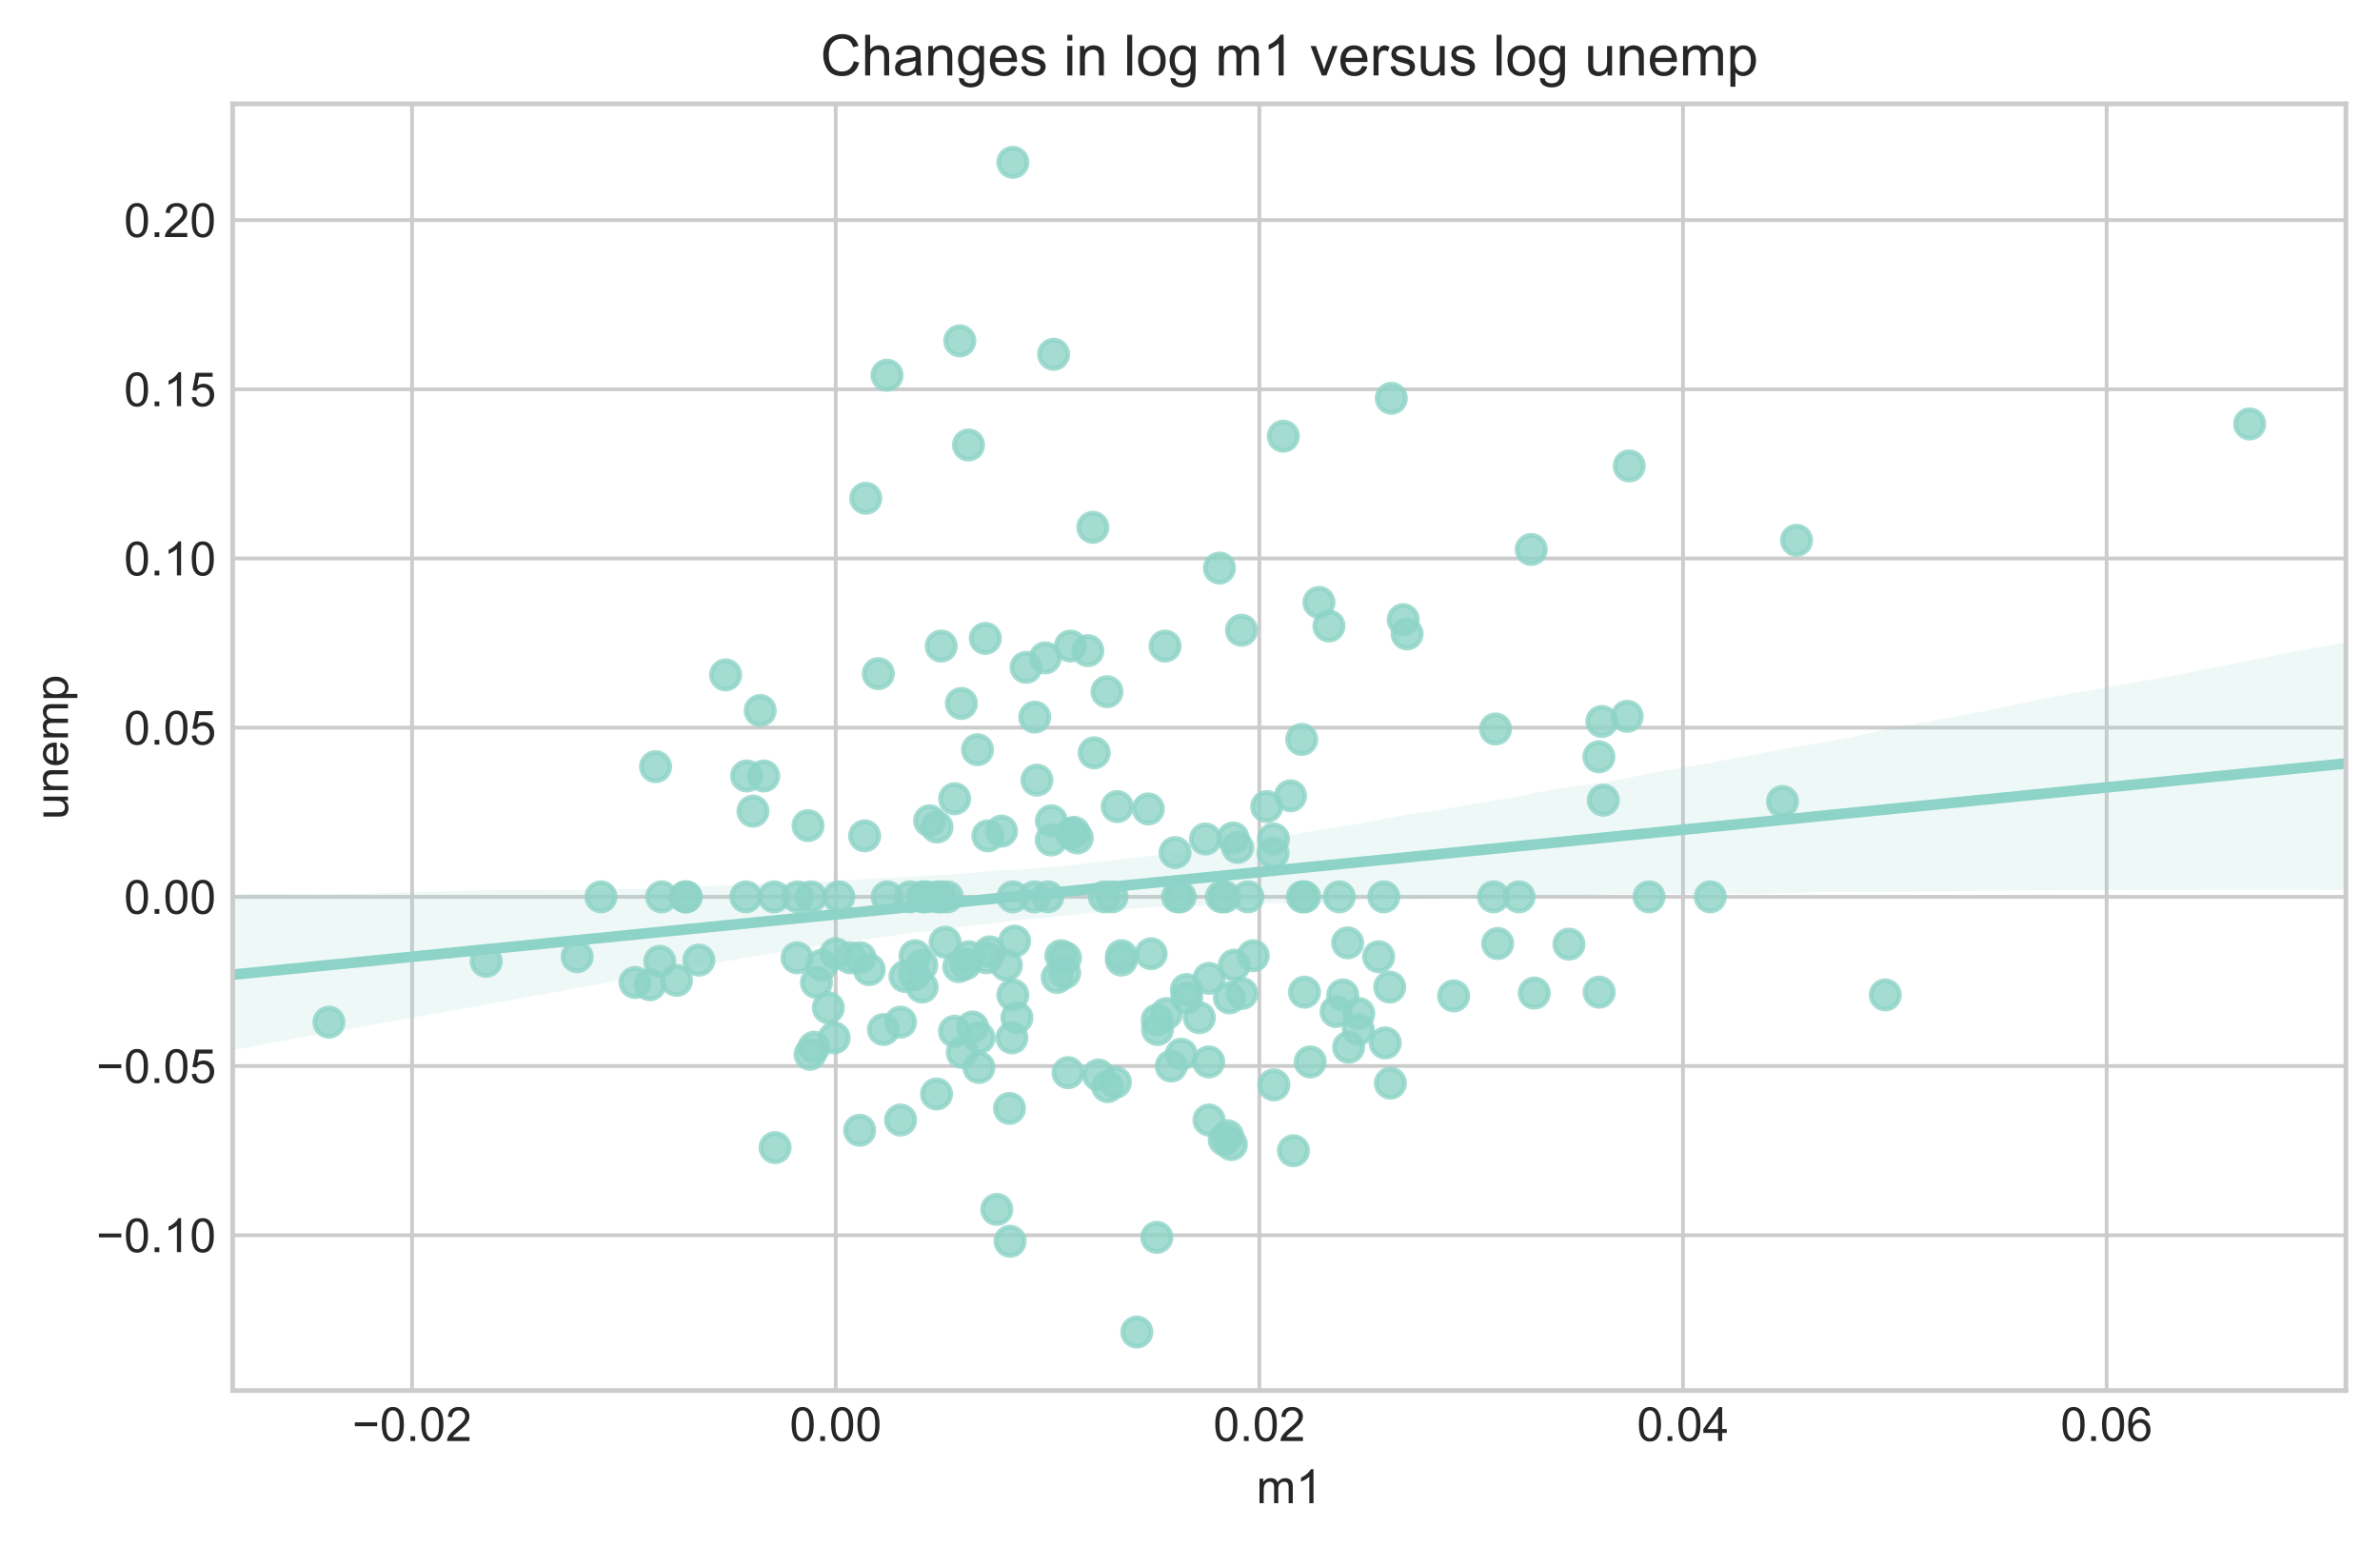 <?xml version="1.0" encoding="utf-8" standalone="no"?>
<!DOCTYPE svg PUBLIC "-//W3C//DTD SVG 1.1//EN"
  "http://www.w3.org/Graphics/SVG/1.1/DTD/svg11.dtd">
<!-- Created with matplotlib (https://matplotlib.org/) -->
<svg height="326.726pt" version="1.1" viewBox="0 0 502.747 326.726" width="502.747pt" xmlns="http://www.w3.org/2000/svg" xmlns:xlink="http://www.w3.org/1999/xlink">
 <defs>
  <style type="text/css">
*{stroke-linecap:butt;stroke-linejoin:round;}
  </style>
 </defs>
 <g id="figure_1">
  <g id="patch_1">
   <path d="M 0 326.726 
L 502.747 326.726 
L 502.747 0 
L 0 0 
z
" style="fill:#ffffff;"/>
  </g>
  <g id="axes_1">
   <g id="patch_2">
    <path d="M 49.147 293.736 
L 495.547 293.736 
L 495.547 21.936 
L 49.147 21.936 
z
" style="fill:#ffffff;"/>
   </g>
   <g id="matplotlib.axis_1">
    <g id="xtick_1">
     <g id="line2d_1">
      <path clip-path="url(#p714992d649)" d="M 87.047 293.736 
L 87.047 21.936 
" style="fill:none;stroke:#cccccc;stroke-linecap:round;stroke-width:0.8;"/>
     </g>
     <g id="line2d_2"/>
     <g id="text_1">
      <!-- −0.02 -->
      <defs>
       <path d="M 52.828 31.203 
L 5.562 31.203 
L 5.562 39.406 
L 52.828 39.406 
z
" id="ArialMT-8722"/>
       <path d="M 4.156 35.297 
Q 4.156 48 6.766 55.734 
Q 9.375 63.484 14.516 67.672 
Q 19.672 71.875 27.484 71.875 
Q 33.25 71.875 37.594 69.547 
Q 41.938 67.234 44.766 62.859 
Q 47.609 58.5 49.219 52.219 
Q 50.828 45.953 50.828 35.297 
Q 50.828 22.703 48.234 14.969 
Q 45.656 7.234 40.5 3 
Q 35.359 -1.219 27.484 -1.219 
Q 17.141 -1.219 11.234 6.203 
Q 4.156 15.141 4.156 35.297 
z
M 13.188 35.297 
Q 13.188 17.672 17.312 11.828 
Q 21.438 6 27.484 6 
Q 33.547 6 37.672 11.859 
Q 41.797 17.719 41.797 35.297 
Q 41.797 52.984 37.672 58.781 
Q 33.547 64.594 27.391 64.594 
Q 21.344 64.594 17.719 59.469 
Q 13.188 52.938 13.188 35.297 
z
" id="ArialMT-48"/>
       <path d="M 9.078 0 
L 9.078 10.016 
L 19.094 10.016 
L 19.094 0 
z
" id="ArialMT-46"/>
       <path d="M 50.344 8.453 
L 50.344 0 
L 3.031 0 
Q 2.938 3.172 4.047 6.109 
Q 5.859 10.938 9.828 15.625 
Q 13.812 20.312 21.344 26.469 
Q 33.016 36.031 37.109 41.625 
Q 41.219 47.219 41.219 52.203 
Q 41.219 57.422 37.469 61 
Q 33.734 64.594 27.734 64.594 
Q 21.391 64.594 17.578 60.781 
Q 13.766 56.984 13.719 50.25 
L 4.688 51.172 
Q 5.609 61.281 11.656 66.578 
Q 17.719 71.875 27.938 71.875 
Q 38.234 71.875 44.234 66.156 
Q 50.25 60.453 50.25 52 
Q 50.25 47.703 48.484 43.547 
Q 46.734 39.406 42.656 34.812 
Q 38.578 30.219 29.109 22.219 
Q 21.188 15.578 18.938 13.203 
Q 16.703 10.844 15.234 8.453 
z
" id="ArialMT-50"/>
      </defs>
      <g style="fill:#262626;" transform="translate(74.397 304.393)scale(0.1 -0.1)">
       <use xlink:href="#ArialMT-8722"/>
       <use x="58.398" xlink:href="#ArialMT-48"/>
       <use x="114.014" xlink:href="#ArialMT-46"/>
       <use x="141.797" xlink:href="#ArialMT-48"/>
       <use x="197.412" xlink:href="#ArialMT-50"/>
      </g>
     </g>
    </g>
    <g id="xtick_2">
     <g id="line2d_3">
      <path clip-path="url(#p714992d649)" d="M 176.536 293.736 
L 176.536 21.936 
" style="fill:none;stroke:#cccccc;stroke-linecap:round;stroke-width:0.8;"/>
     </g>
     <g id="line2d_4"/>
     <g id="text_2">
      <!-- 0.00 -->
      <g style="fill:#262626;" transform="translate(166.805 304.393)scale(0.1 -0.1)">
       <use xlink:href="#ArialMT-48"/>
       <use x="55.615" xlink:href="#ArialMT-46"/>
       <use x="83.398" xlink:href="#ArialMT-48"/>
       <use x="139.014" xlink:href="#ArialMT-48"/>
      </g>
     </g>
    </g>
    <g id="xtick_3">
     <g id="line2d_5">
      <path clip-path="url(#p714992d649)" d="M 266.024 293.736 
L 266.024 21.936 
" style="fill:none;stroke:#cccccc;stroke-linecap:round;stroke-width:0.8;"/>
     </g>
     <g id="line2d_6"/>
     <g id="text_3">
      <!-- 0.02 -->
      <g style="fill:#262626;" transform="translate(256.294 304.393)scale(0.1 -0.1)">
       <use xlink:href="#ArialMT-48"/>
       <use x="55.615" xlink:href="#ArialMT-46"/>
       <use x="83.398" xlink:href="#ArialMT-48"/>
       <use x="139.014" xlink:href="#ArialMT-50"/>
      </g>
     </g>
    </g>
    <g id="xtick_4">
     <g id="line2d_7">
      <path clip-path="url(#p714992d649)" d="M 355.513 293.736 
L 355.513 21.936 
" style="fill:none;stroke:#cccccc;stroke-linecap:round;stroke-width:0.8;"/>
     </g>
     <g id="line2d_8"/>
     <g id="text_4">
      <!-- 0.04 -->
      <defs>
       <path d="M 32.328 0 
L 32.328 17.141 
L 1.266 17.141 
L 1.266 25.203 
L 33.938 71.578 
L 41.109 71.578 
L 41.109 25.203 
L 50.781 25.203 
L 50.781 17.141 
L 41.109 17.141 
L 41.109 0 
z
M 32.328 25.203 
L 32.328 57.469 
L 9.906 25.203 
z
" id="ArialMT-52"/>
      </defs>
      <g style="fill:#262626;" transform="translate(345.782 304.393)scale(0.1 -0.1)">
       <use xlink:href="#ArialMT-48"/>
       <use x="55.615" xlink:href="#ArialMT-46"/>
       <use x="83.398" xlink:href="#ArialMT-48"/>
       <use x="139.014" xlink:href="#ArialMT-52"/>
      </g>
     </g>
    </g>
    <g id="xtick_5">
     <g id="line2d_9">
      <path clip-path="url(#p714992d649)" d="M 445.001 293.736 
L 445.001 21.936 
" style="fill:none;stroke:#cccccc;stroke-linecap:round;stroke-width:0.8;"/>
     </g>
     <g id="line2d_10"/>
     <g id="text_5">
      <!-- 0.06 -->
      <defs>
       <path d="M 49.75 54.047 
L 41.016 53.375 
Q 39.844 58.547 37.703 60.891 
Q 34.125 64.656 28.906 64.656 
Q 24.703 64.656 21.531 62.312 
Q 17.391 59.281 14.984 53.469 
Q 12.594 47.656 12.5 36.922 
Q 15.672 41.75 20.266 44.094 
Q 24.859 46.438 29.891 46.438 
Q 38.672 46.438 44.844 39.969 
Q 51.031 33.5 51.031 23.25 
Q 51.031 16.5 48.125 10.719 
Q 45.219 4.938 40.141 1.859 
Q 35.062 -1.219 28.609 -1.219 
Q 17.625 -1.219 10.688 6.859 
Q 3.766 14.938 3.766 33.5 
Q 3.766 54.25 11.422 63.672 
Q 18.109 71.875 29.438 71.875 
Q 37.891 71.875 43.281 67.141 
Q 48.688 62.406 49.75 54.047 
z
M 13.875 23.188 
Q 13.875 18.656 15.797 14.5 
Q 17.719 10.359 21.188 8.172 
Q 24.656 6 28.469 6 
Q 34.031 6 38.031 10.484 
Q 42.047 14.984 42.047 22.703 
Q 42.047 30.125 38.078 34.391 
Q 34.125 38.672 28.125 38.672 
Q 22.172 38.672 18.016 34.391 
Q 13.875 30.125 13.875 23.188 
z
" id="ArialMT-54"/>
      </defs>
      <g style="fill:#262626;" transform="translate(435.271 304.393)scale(0.1 -0.1)">
       <use xlink:href="#ArialMT-48"/>
       <use x="55.615" xlink:href="#ArialMT-46"/>
       <use x="83.398" xlink:href="#ArialMT-48"/>
       <use x="139.014" xlink:href="#ArialMT-54"/>
      </g>
     </g>
    </g>
    <g id="text_6">
     <!-- m1 -->
     <defs>
      <path d="M 6.594 0 
L 6.594 51.859 
L 14.453 51.859 
L 14.453 44.578 
Q 16.891 48.391 20.938 50.703 
Q 25 53.031 30.172 53.031 
Q 35.938 53.031 39.625 50.641 
Q 43.312 48.25 44.828 43.953 
Q 50.984 53.031 60.844 53.031 
Q 68.562 53.031 72.703 48.75 
Q 76.859 44.484 76.859 35.594 
L 76.859 0 
L 68.109 0 
L 68.109 32.672 
Q 68.109 37.938 67.25 40.25 
Q 66.406 42.578 64.156 43.984 
Q 61.922 45.406 58.891 45.406 
Q 53.422 45.406 49.797 41.766 
Q 46.188 38.141 46.188 30.125 
L 46.188 0 
L 37.406 0 
L 37.406 33.688 
Q 37.406 39.547 35.25 42.469 
Q 33.109 45.406 28.219 45.406 
Q 24.516 45.406 21.359 43.453 
Q 18.219 41.5 16.797 37.734 
Q 15.375 33.984 15.375 26.906 
L 15.375 0 
z
" id="ArialMT-109"/>
      <path d="M 37.25 0 
L 28.469 0 
L 28.469 56 
Q 25.297 52.984 20.141 49.953 
Q 14.984 46.922 10.891 45.406 
L 10.891 53.906 
Q 18.266 57.375 23.781 62.297 
Q 29.297 67.234 31.594 71.875 
L 37.25 71.875 
z
" id="ArialMT-49"/>
     </defs>
     <g style="fill:#262626;" transform="translate(265.402 317.539)scale(0.1 -0.1)">
      <use xlink:href="#ArialMT-109"/>
      <use x="83.301" xlink:href="#ArialMT-49"/>
     </g>
    </g>
   </g>
   <g id="matplotlib.axis_2">
    <g id="ytick_1">
     <g id="line2d_11">
      <path clip-path="url(#p714992d649)" d="M 49.147 260.924 
L 495.547 260.924 
" style="fill:none;stroke:#cccccc;stroke-linecap:round;stroke-width:0.8;"/>
     </g>
     <g id="line2d_12"/>
     <g id="text_7">
      <!-- −0.10 -->
      <g style="fill:#262626;" transform="translate(20.345 264.503)scale(0.1 -0.1)">
       <use xlink:href="#ArialMT-8722"/>
       <use x="58.398" xlink:href="#ArialMT-48"/>
       <use x="114.014" xlink:href="#ArialMT-46"/>
       <use x="141.797" xlink:href="#ArialMT-49"/>
       <use x="197.412" xlink:href="#ArialMT-48"/>
      </g>
     </g>
    </g>
    <g id="ytick_2">
     <g id="line2d_13">
      <path clip-path="url(#p714992d649)" d="M 49.147 225.185 
L 495.547 225.185 
" style="fill:none;stroke:#cccccc;stroke-linecap:round;stroke-width:0.8;"/>
     </g>
     <g id="line2d_14"/>
     <g id="text_8">
      <!-- −0.05 -->
      <defs>
       <path d="M 4.156 18.75 
L 13.375 19.531 
Q 14.406 12.797 18.141 9.391 
Q 21.875 6 27.156 6 
Q 33.5 6 37.891 10.781 
Q 42.281 15.578 42.281 23.484 
Q 42.281 31 38.062 35.344 
Q 33.844 39.703 27 39.703 
Q 22.75 39.703 19.328 37.766 
Q 15.922 35.844 13.969 32.766 
L 5.719 33.844 
L 12.641 70.609 
L 48.25 70.609 
L 48.25 62.203 
L 19.672 62.203 
L 15.828 42.969 
Q 22.266 47.469 29.344 47.469 
Q 38.719 47.469 45.156 40.969 
Q 51.609 34.469 51.609 24.266 
Q 51.609 14.547 45.953 7.469 
Q 39.062 -1.219 27.156 -1.219 
Q 17.391 -1.219 11.203 4.25 
Q 5.031 9.719 4.156 18.75 
z
" id="ArialMT-53"/>
      </defs>
      <g style="fill:#262626;" transform="translate(20.345 228.764)scale(0.1 -0.1)">
       <use xlink:href="#ArialMT-8722"/>
       <use x="58.398" xlink:href="#ArialMT-48"/>
       <use x="114.014" xlink:href="#ArialMT-46"/>
       <use x="141.797" xlink:href="#ArialMT-48"/>
       <use x="197.412" xlink:href="#ArialMT-53"/>
      </g>
     </g>
    </g>
    <g id="ytick_3">
     <g id="line2d_15">
      <path clip-path="url(#p714992d649)" d="M 49.147 189.446 
L 495.547 189.446 
" style="fill:none;stroke:#cccccc;stroke-linecap:round;stroke-width:0.8;"/>
     </g>
     <g id="line2d_16"/>
     <g id="text_9">
      <!-- 0.00 -->
      <g style="fill:#262626;" transform="translate(26.186 193.025)scale(0.1 -0.1)">
       <use xlink:href="#ArialMT-48"/>
       <use x="55.615" xlink:href="#ArialMT-46"/>
       <use x="83.398" xlink:href="#ArialMT-48"/>
       <use x="139.014" xlink:href="#ArialMT-48"/>
      </g>
     </g>
    </g>
    <g id="ytick_4">
     <g id="line2d_17">
      <path clip-path="url(#p714992d649)" d="M 49.147 153.707 
L 495.547 153.707 
" style="fill:none;stroke:#cccccc;stroke-linecap:round;stroke-width:0.8;"/>
     </g>
     <g id="line2d_18"/>
     <g id="text_10">
      <!-- 0.05 -->
      <g style="fill:#262626;" transform="translate(26.186 157.286)scale(0.1 -0.1)">
       <use xlink:href="#ArialMT-48"/>
       <use x="55.615" xlink:href="#ArialMT-46"/>
       <use x="83.398" xlink:href="#ArialMT-48"/>
       <use x="139.014" xlink:href="#ArialMT-53"/>
      </g>
     </g>
    </g>
    <g id="ytick_5">
     <g id="line2d_19">
      <path clip-path="url(#p714992d649)" d="M 49.147 117.968 
L 495.547 117.968 
" style="fill:none;stroke:#cccccc;stroke-linecap:round;stroke-width:0.8;"/>
     </g>
     <g id="line2d_20"/>
     <g id="text_11">
      <!-- 0.10 -->
      <g style="fill:#262626;" transform="translate(26.186 121.547)scale(0.1 -0.1)">
       <use xlink:href="#ArialMT-48"/>
       <use x="55.615" xlink:href="#ArialMT-46"/>
       <use x="83.398" xlink:href="#ArialMT-49"/>
       <use x="139.014" xlink:href="#ArialMT-48"/>
      </g>
     </g>
    </g>
    <g id="ytick_6">
     <g id="line2d_21">
      <path clip-path="url(#p714992d649)" d="M 49.147 82.229 
L 495.547 82.229 
" style="fill:none;stroke:#cccccc;stroke-linecap:round;stroke-width:0.8;"/>
     </g>
     <g id="line2d_22"/>
     <g id="text_12">
      <!-- 0.15 -->
      <g style="fill:#262626;" transform="translate(26.186 85.808)scale(0.1 -0.1)">
       <use xlink:href="#ArialMT-48"/>
       <use x="55.615" xlink:href="#ArialMT-46"/>
       <use x="83.398" xlink:href="#ArialMT-49"/>
       <use x="139.014" xlink:href="#ArialMT-53"/>
      </g>
     </g>
    </g>
    <g id="ytick_7">
     <g id="line2d_23">
      <path clip-path="url(#p714992d649)" d="M 49.147 46.49 
L 495.547 46.49 
" style="fill:none;stroke:#cccccc;stroke-linecap:round;stroke-width:0.8;"/>
     </g>
     <g id="line2d_24"/>
     <g id="text_13">
      <!-- 0.20 -->
      <g style="fill:#262626;" transform="translate(26.186 50.069)scale(0.1 -0.1)">
       <use xlink:href="#ArialMT-48"/>
       <use x="55.615" xlink:href="#ArialMT-46"/>
       <use x="83.398" xlink:href="#ArialMT-50"/>
       <use x="139.014" xlink:href="#ArialMT-48"/>
      </g>
     </g>
    </g>
    <g id="text_14">
     <!-- unemp -->
     <defs>
      <path d="M 40.578 0 
L 40.578 7.625 
Q 34.516 -1.172 24.125 -1.172 
Q 19.531 -1.172 15.547 0.578 
Q 11.578 2.344 9.641 5 
Q 7.719 7.672 6.938 11.531 
Q 6.391 14.109 6.391 19.734 
L 6.391 51.859 
L 15.188 51.859 
L 15.188 23.094 
Q 15.188 16.219 15.719 13.812 
Q 16.547 10.359 19.234 8.375 
Q 21.922 6.391 25.875 6.391 
Q 29.828 6.391 33.297 8.422 
Q 36.766 10.453 38.203 13.938 
Q 39.656 17.438 39.656 24.078 
L 39.656 51.859 
L 48.438 51.859 
L 48.438 0 
z
" id="ArialMT-117"/>
      <path d="M 6.594 0 
L 6.594 51.859 
L 14.5 51.859 
L 14.5 44.484 
Q 20.219 53.031 31 53.031 
Q 35.688 53.031 39.625 51.344 
Q 43.562 49.656 45.516 46.922 
Q 47.469 44.188 48.25 40.438 
Q 48.734 37.984 48.734 31.891 
L 48.734 0 
L 39.938 0 
L 39.938 31.547 
Q 39.938 36.922 38.906 39.578 
Q 37.891 42.234 35.281 43.812 
Q 32.672 45.406 29.156 45.406 
Q 23.531 45.406 19.453 41.844 
Q 15.375 38.281 15.375 28.328 
L 15.375 0 
z
" id="ArialMT-110"/>
      <path d="M 42.094 16.703 
L 51.172 15.578 
Q 49.031 7.625 43.219 3.219 
Q 37.406 -1.172 28.375 -1.172 
Q 17 -1.172 10.328 5.828 
Q 3.656 12.844 3.656 25.484 
Q 3.656 38.578 10.391 45.797 
Q 17.141 53.031 27.875 53.031 
Q 38.281 53.031 44.875 45.953 
Q 51.469 38.875 51.469 26.031 
Q 51.469 25.25 51.422 23.688 
L 12.75 23.688 
Q 13.234 15.141 17.578 10.594 
Q 21.922 6.062 28.422 6.062 
Q 33.25 6.062 36.672 8.594 
Q 40.094 11.141 42.094 16.703 
z
M 13.234 30.906 
L 42.188 30.906 
Q 41.609 37.453 38.875 40.719 
Q 34.672 45.797 27.984 45.797 
Q 21.922 45.797 17.797 41.75 
Q 13.672 37.703 13.234 30.906 
z
" id="ArialMT-101"/>
      <path d="M 6.594 -19.875 
L 6.594 51.859 
L 14.594 51.859 
L 14.594 45.125 
Q 17.438 49.078 21 51.047 
Q 24.562 53.031 29.641 53.031 
Q 36.281 53.031 41.359 49.609 
Q 46.438 46.188 49.016 39.953 
Q 51.609 33.734 51.609 26.312 
Q 51.609 18.359 48.75 11.984 
Q 45.906 5.609 40.453 2.219 
Q 35.016 -1.172 29 -1.172 
Q 24.609 -1.172 21.109 0.688 
Q 17.625 2.547 15.375 5.375 
L 15.375 -19.875 
z
M 14.547 25.641 
Q 14.547 15.625 18.594 10.844 
Q 22.656 6.062 28.422 6.062 
Q 34.281 6.062 38.453 11.016 
Q 42.625 15.969 42.625 26.375 
Q 42.625 36.281 38.547 41.203 
Q 34.469 46.141 28.812 46.141 
Q 23.188 46.141 18.859 40.891 
Q 14.547 35.641 14.547 25.641 
z
" id="ArialMT-112"/>
     </defs>
     <g style="fill:#262626;" transform="translate(14.358 173.122)rotate(-90)scale(0.1 -0.1)">
      <use xlink:href="#ArialMT-117"/>
      <use x="55.615" xlink:href="#ArialMT-110"/>
      <use x="111.23" xlink:href="#ArialMT-101"/>
      <use x="166.846" xlink:href="#ArialMT-109"/>
      <use x="250.146" xlink:href="#ArialMT-112"/>
     </g>
    </g>
   </g>
   <g id="PathCollection_1">
    <defs>
     <path d="M 0 3 
C 0.796 3 1.559 2.684 2.121 2.121 
C 2.684 1.559 3 0.796 3 0 
C 3 -0.796 2.684 -1.559 2.121 -2.121 
C 1.559 -2.684 0.796 -3 0 -3 
C -0.796 -3 -1.559 -2.684 -2.121 -2.121 
C -2.684 -1.559 -3 -0.796 -3 0 
C -3 0.796 -2.684 1.559 -2.121 2.121 
C -1.559 2.684 -0.796 3 0 3 
z
" id="m4cf892921a" style="stroke:#8dd3c7;stroke-opacity:0.8;"/>
    </defs>
    <g clip-path="url(#p714992d649)">
     <use style="fill:#8dd3c7;fill-opacity:0.8;stroke:#8dd3c7;stroke-opacity:0.8;" x="240.139" xlink:href="#m4cf892921a" y="281.379"/>
     <use style="fill:#8dd3c7;fill-opacity:0.8;stroke:#8dd3c7;stroke-opacity:0.8;" x="138.482" xlink:href="#m4cf892921a" y="161.951"/>
     <use style="fill:#8dd3c7;fill-opacity:0.8;stroke:#8dd3c7;stroke-opacity:0.8;" x="160.584" xlink:href="#m4cf892921a" y="150.09"/>
     <use style="fill:#8dd3c7;fill-opacity:0.8;stroke:#8dd3c7;stroke-opacity:0.8;" x="163.734" xlink:href="#m4cf892921a" y="242.417"/>
     <use style="fill:#8dd3c7;fill-opacity:0.8;stroke:#8dd3c7;stroke-opacity:0.8;" x="195.726" xlink:href="#m4cf892921a" y="189.446"/>
     <use style="fill:#8dd3c7;fill-opacity:0.8;stroke:#8dd3c7;stroke-opacity:0.8;" x="198.821" xlink:href="#m4cf892921a" y="136.475"/>
     <use style="fill:#8dd3c7;fill-opacity:0.8;stroke:#8dd3c7;stroke-opacity:0.8;" x="182.883" xlink:href="#m4cf892921a" y="105.257"/>
     <use style="fill:#8dd3c7;fill-opacity:0.8;stroke:#8dd3c7;stroke-opacity:0.8;" x="208.135" xlink:href="#m4cf892921a" y="134.856"/>
     <use style="fill:#8dd3c7;fill-opacity:0.8;stroke:#8dd3c7;stroke-opacity:0.8;" x="201.656" xlink:href="#m4cf892921a" y="168.726"/>
     <use style="fill:#8dd3c7;fill-opacity:0.8;stroke:#8dd3c7;stroke-opacity:0.8;" x="213.953" xlink:href="#m4cf892921a" y="210.165"/>
     <use style="fill:#8dd3c7;fill-opacity:0.8;stroke:#8dd3c7;stroke-opacity:0.8;" x="210.562" xlink:href="#m4cf892921a" y="255.472"/>
     <use style="fill:#8dd3c7;fill-opacity:0.8;stroke:#8dd3c7;stroke-opacity:0.8;" x="213.363" xlink:href="#m4cf892921a" y="262.198"/>
     <use style="fill:#8dd3c7;fill-opacity:0.8;stroke:#8dd3c7;stroke-opacity:0.8;" x="179.591" xlink:href="#m4cf892921a" y="202.325"/>
     <use style="fill:#8dd3c7;fill-opacity:0.8;stroke:#8dd3c7;stroke-opacity:0.8;" x="182.64" xlink:href="#m4cf892921a" y="176.566"/>
     <use style="fill:#8dd3c7;fill-opacity:0.8;stroke:#8dd3c7;stroke-opacity:0.8;" x="225.072" xlink:href="#m4cf892921a" y="202.325"/>
     <use style="fill:#8dd3c7;fill-opacity:0.8;stroke:#8dd3c7;stroke-opacity:0.8;" x="218.578" xlink:href="#m4cf892921a" y="151.484"/>
     <use style="fill:#8dd3c7;fill-opacity:0.8;stroke:#8dd3c7;stroke-opacity:0.8;" x="224.105" xlink:href="#m4cf892921a" y="201.877"/>
     <use style="fill:#8dd3c7;fill-opacity:0.8;stroke:#8dd3c7;stroke-opacity:0.8;" x="214.817" xlink:href="#m4cf892921a" y="214.976"/>
     <use style="fill:#8dd3c7;fill-opacity:0.8;stroke:#8dd3c7;stroke-opacity:0.8;" x="208.674" xlink:href="#m4cf892921a" y="176.566"/>
     <use style="fill:#8dd3c7;fill-opacity:0.8;stroke:#8dd3c7;stroke-opacity:0.8;" x="208.444" xlink:href="#m4cf892921a" y="202.325"/>
     <use style="fill:#8dd3c7;fill-opacity:0.8;stroke:#8dd3c7;stroke-opacity:0.8;" x="233.975" xlink:href="#m4cf892921a" y="229.537"/>
     <use style="fill:#8dd3c7;fill-opacity:0.8;stroke:#8dd3c7;stroke-opacity:0.8;" x="244.503" xlink:href="#m4cf892921a" y="217.48"/>
     <use style="fill:#8dd3c7;fill-opacity:0.8;stroke:#8dd3c7;stroke-opacity:0.8;" x="218.497" xlink:href="#m4cf892921a" y="189.446"/>
     <use style="fill:#8dd3c7;fill-opacity:0.8;stroke:#8dd3c7;stroke-opacity:0.8;" x="212.587" xlink:href="#m4cf892921a" y="203.886"/>
     <use style="fill:#8dd3c7;fill-opacity:0.8;stroke:#8dd3c7;stroke-opacity:0.8;" x="206.815" xlink:href="#m4cf892921a" y="219.233"/>
     <use style="fill:#8dd3c7;fill-opacity:0.8;stroke:#8dd3c7;stroke-opacity:0.8;" x="255.394" xlink:href="#m4cf892921a" y="236.591"/>
     <use style="fill:#8dd3c7;fill-opacity:0.8;stroke:#8dd3c7;stroke-opacity:0.8;" x="259.324" xlink:href="#m4cf892921a" y="239.922"/>
     <use style="fill:#8dd3c7;fill-opacity:0.8;stroke:#8dd3c7;stroke-opacity:0.8;" x="247.414" xlink:href="#m4cf892921a" y="225.192"/>
     <use style="fill:#8dd3c7;fill-opacity:0.8;stroke:#8dd3c7;stroke-opacity:0.8;" x="137.298" xlink:href="#m4cf892921a" y="208.013"/>
     <use style="fill:#8dd3c7;fill-opacity:0.8;stroke:#8dd3c7;stroke-opacity:0.8;" x="200.12" xlink:href="#m4cf892921a" y="189.446"/>
     <use style="fill:#8dd3c7;fill-opacity:0.8;stroke:#8dd3c7;stroke-opacity:0.8;" x="194.794" xlink:href="#m4cf892921a" y="208.508"/>
     <use style="fill:#8dd3c7;fill-opacity:0.8;stroke:#8dd3c7;stroke-opacity:0.8;" x="236.006" xlink:href="#m4cf892921a" y="170.384"/>
     <use style="fill:#8dd3c7;fill-opacity:0.8;stroke:#8dd3c7;stroke-opacity:0.8;" x="275.605" xlink:href="#m4cf892921a" y="189.446"/>
     <use style="fill:#8dd3c7;fill-opacity:0.8;stroke:#8dd3c7;stroke-opacity:0.8;" x="263.614" xlink:href="#m4cf892921a" y="189.446"/>
     <use style="fill:#8dd3c7;fill-opacity:0.8;stroke:#8dd3c7;stroke-opacity:0.8;" x="242.571" xlink:href="#m4cf892921a" y="170.879"/>
     <use style="fill:#8dd3c7;fill-opacity:0.8;stroke:#8dd3c7;stroke-opacity:0.8;" x="232.03" xlink:href="#m4cf892921a" y="227.074"/>
     <use style="fill:#8dd3c7;fill-opacity:0.8;stroke:#8dd3c7;stroke-opacity:0.8;" x="269.089" xlink:href="#m4cf892921a" y="229.166"/>
     <use style="fill:#8dd3c7;fill-opacity:0.8;stroke:#8dd3c7;stroke-opacity:0.8;" x="257.997" xlink:href="#m4cf892921a" y="189.446"/>
     <use style="fill:#8dd3c7;fill-opacity:0.8;stroke:#8dd3c7;stroke-opacity:0.8;" x="283.645" xlink:href="#m4cf892921a" y="210.165"/>
     <use style="fill:#8dd3c7;fill-opacity:0.8;stroke:#8dd3c7;stroke-opacity:0.8;" x="221.348" xlink:href="#m4cf892921a" y="189.446"/>
     <use style="fill:#8dd3c7;fill-opacity:0.8;stroke:#8dd3c7;stroke-opacity:0.8;" x="198.775" xlink:href="#m4cf892921a" y="189.446"/>
     <use style="fill:#8dd3c7;fill-opacity:0.8;stroke:#8dd3c7;stroke-opacity:0.8;" x="203.077" xlink:href="#m4cf892921a" y="148.59"/>
     <use style="fill:#8dd3c7;fill-opacity:0.8;stroke:#8dd3c7;stroke-opacity:0.8;" x="248.723" xlink:href="#m4cf892921a" y="189.446"/>
     <use style="fill:#8dd3c7;fill-opacity:0.8;stroke:#8dd3c7;stroke-opacity:0.8;" x="187.372" xlink:href="#m4cf892921a" y="79.262"/>
     <use style="fill:#8dd3c7;fill-opacity:0.8;stroke:#8dd3c7;stroke-opacity:0.8;" x="204.589" xlink:href="#m4cf892921a" y="94"/>
     <use style="fill:#8dd3c7;fill-opacity:0.8;stroke:#8dd3c7;stroke-opacity:0.8;" x="280.721" xlink:href="#m4cf892921a" y="132.233"/>
     <use style="fill:#8dd3c7;fill-opacity:0.8;stroke:#8dd3c7;stroke-opacity:0.8;" x="230.848" xlink:href="#m4cf892921a" y="111.392"/>
     <use style="fill:#8dd3c7;fill-opacity:0.8;stroke:#8dd3c7;stroke-opacity:0.8;" x="269.007" xlink:href="#m4cf892921a" y="177.227"/>
     <use style="fill:#8dd3c7;fill-opacity:0.8;stroke:#8dd3c7;stroke-opacity:0.8;" x="275.1" xlink:href="#m4cf892921a" y="189.446"/>
     <use style="fill:#8dd3c7;fill-opacity:0.8;stroke:#8dd3c7;stroke-opacity:0.8;" x="222.062" xlink:href="#m4cf892921a" y="177.432"/>
     <use style="fill:#8dd3c7;fill-opacity:0.8;stroke:#8dd3c7;stroke-opacity:0.8;" x="233.286" xlink:href="#m4cf892921a" y="189.446"/>
     <use style="fill:#8dd3c7;fill-opacity:0.8;stroke:#8dd3c7;stroke-opacity:0.8;" x="282.228" xlink:href="#m4cf892921a" y="213.678"/>
     <use style="fill:#8dd3c7;fill-opacity:0.8;stroke:#8dd3c7;stroke-opacity:0.8;" x="236.9" xlink:href="#m4cf892921a" y="201.877"/>
     <use style="fill:#8dd3c7;fill-opacity:0.8;stroke:#8dd3c7;stroke-opacity:0.8;" x="291.224" xlink:href="#m4cf892921a" y="202.097"/>
     <use style="fill:#8dd3c7;fill-opacity:0.8;stroke:#8dd3c7;stroke-opacity:0.8;" x="293.698" xlink:href="#m4cf892921a" y="228.801"/>
     <use style="fill:#8dd3c7;fill-opacity:0.8;stroke:#8dd3c7;stroke-opacity:0.8;" x="197.834" xlink:href="#m4cf892921a" y="231.095"/>
     <use style="fill:#8dd3c7;fill-opacity:0.8;stroke:#8dd3c7;stroke-opacity:0.8;" x="260.73" xlink:href="#m4cf892921a" y="203.886"/>
     <use style="fill:#8dd3c7;fill-opacity:0.8;stroke:#8dd3c7;stroke-opacity:0.8;" x="202.525" xlink:href="#m4cf892921a" y="204.184"/>
     <use style="fill:#8dd3c7;fill-opacity:0.8;stroke:#8dd3c7;stroke-opacity:0.8;" x="258.701" xlink:href="#m4cf892921a" y="189.446"/>
     <use style="fill:#8dd3c7;fill-opacity:0.8;stroke:#8dd3c7;stroke-opacity:0.8;" x="233.836" xlink:href="#m4cf892921a" y="146.112"/>
     <use style="fill:#8dd3c7;fill-opacity:0.8;stroke:#8dd3c7;stroke-opacity:0.8;" x="211.564" xlink:href="#m4cf892921a" y="175.566"/>
     <use style="fill:#8dd3c7;fill-opacity:0.8;stroke:#8dd3c7;stroke-opacity:0.8;" x="226.105" xlink:href="#m4cf892921a" y="136.475"/>
     <use style="fill:#8dd3c7;fill-opacity:0.8;stroke:#8dd3c7;stroke-opacity:0.8;" x="202.75" xlink:href="#m4cf892921a" y="72.005"/>
     <use style="fill:#8dd3c7;fill-opacity:0.8;stroke:#8dd3c7;stroke-opacity:0.8;" x="213.952" xlink:href="#m4cf892921a" y="34.292"/>
     <use style="fill:#8dd3c7;fill-opacity:0.8;stroke:#8dd3c7;stroke-opacity:0.8;" x="296.415" xlink:href="#m4cf892921a" y="130.893"/>
     <use style="fill:#8dd3c7;fill-opacity:0.8;stroke:#8dd3c7;stroke-opacity:0.8;" x="203.268" xlink:href="#m4cf892921a" y="222.315"/>
     <use style="fill:#8dd3c7;fill-opacity:0.8;stroke:#8dd3c7;stroke-opacity:0.8;" x="223.324" xlink:href="#m4cf892921a" y="206.465"/>
     <use style="fill:#8dd3c7;fill-opacity:0.8;stroke:#8dd3c7;stroke-opacity:0.8;" x="273.226" xlink:href="#m4cf892921a" y="243.079"/>
     <use style="fill:#8dd3c7;fill-opacity:0.8;stroke:#8dd3c7;stroke-opacity:0.8;" x="214.333" xlink:href="#m4cf892921a" y="198.789"/>
     <use style="fill:#8dd3c7;fill-opacity:0.8;stroke:#8dd3c7;stroke-opacity:0.8;" x="248.224" xlink:href="#m4cf892921a" y="180.102"/>
     <use style="fill:#8dd3c7;fill-opacity:0.8;stroke:#8dd3c7;stroke-opacity:0.8;" x="268.916" xlink:href="#m4cf892921a" y="180.223"/>
     <use style="fill:#8dd3c7;fill-opacity:0.8;stroke:#8dd3c7;stroke-opacity:0.8;" x="286.915" xlink:href="#m4cf892921a" y="217.48"/>
     <use style="fill:#8dd3c7;fill-opacity:0.8;stroke:#8dd3c7;stroke-opacity:0.8;" x="235.614" xlink:href="#m4cf892921a" y="228.622"/>
     <use style="fill:#8dd3c7;fill-opacity:0.8;stroke:#8dd3c7;stroke-opacity:0.8;" x="262.346" xlink:href="#m4cf892921a" y="209.869"/>
     <use style="fill:#8dd3c7;fill-opacity:0.8;stroke:#8dd3c7;stroke-opacity:0.8;" x="284.881" xlink:href="#m4cf892921a" y="221.219"/>
     <use style="fill:#8dd3c7;fill-opacity:0.8;stroke:#8dd3c7;stroke-opacity:0.8;" x="249.53" xlink:href="#m4cf892921a" y="222.697"/>
     <use style="fill:#8dd3c7;fill-opacity:0.8;stroke:#8dd3c7;stroke-opacity:0.8;" x="276.767" xlink:href="#m4cf892921a" y="224.32"/>
     <use style="fill:#8dd3c7;fill-opacity:0.8;stroke:#8dd3c7;stroke-opacity:0.8;" x="249.313" xlink:href="#m4cf892921a" y="189.446"/>
     <use style="fill:#8dd3c7;fill-opacity:0.8;stroke:#8dd3c7;stroke-opacity:0.8;" x="243.16" xlink:href="#m4cf892921a" y="201.459"/>
     <use style="fill:#8dd3c7;fill-opacity:0.8;stroke:#8dd3c7;stroke-opacity:0.8;" x="292.313" xlink:href="#m4cf892921a" y="189.446"/>
     <use style="fill:#8dd3c7;fill-opacity:0.8;stroke:#8dd3c7;stroke-opacity:0.8;" x="287.021" xlink:href="#m4cf892921a" y="214.096"/>
     <use style="fill:#8dd3c7;fill-opacity:0.8;stroke:#8dd3c7;stroke-opacity:0.8;" x="219.037" xlink:href="#m4cf892921a" y="164.796"/>
     <use style="fill:#8dd3c7;fill-opacity:0.8;stroke:#8dd3c7;stroke-opacity:0.8;" x="234.904" xlink:href="#m4cf892921a" y="189.446"/>
     <use style="fill:#8dd3c7;fill-opacity:0.8;stroke:#8dd3c7;stroke-opacity:0.8;" x="153.28" xlink:href="#m4cf892921a" y="142.558"/>
     <use style="fill:#8dd3c7;fill-opacity:0.8;stroke:#8dd3c7;stroke-opacity:0.8;" x="293.897" xlink:href="#m4cf892921a" y="84.141"/>
     <use style="fill:#8dd3c7;fill-opacity:0.8;stroke:#8dd3c7;stroke-opacity:0.8;" x="343.719" xlink:href="#m4cf892921a" y="151.315"/>
     <use style="fill:#8dd3c7;fill-opacity:0.8;stroke:#8dd3c7;stroke-opacity:0.8;" x="201.627" xlink:href="#m4cf892921a" y="217.851"/>
     <use style="fill:#8dd3c7;fill-opacity:0.8;stroke:#8dd3c7;stroke-opacity:0.8;" x="348.342" xlink:href="#m4cf892921a" y="189.446"/>
     <use style="fill:#8dd3c7;fill-opacity:0.8;stroke:#8dd3c7;stroke-opacity:0.8;" x="171.298" xlink:href="#m4cf892921a" y="189.446"/>
     <use style="fill:#8dd3c7;fill-opacity:0.8;stroke:#8dd3c7;stroke-opacity:0.8;" x="192.23" xlink:href="#m4cf892921a" y="189.446"/>
     <use style="fill:#8dd3c7;fill-opacity:0.8;stroke:#8dd3c7;stroke-opacity:0.8;" x="323.454" xlink:href="#m4cf892921a" y="116.071"/>
     <use style="fill:#8dd3c7;fill-opacity:0.8;stroke:#8dd3c7;stroke-opacity:0.8;" x="220.788" xlink:href="#m4cf892921a" y="138.97"/>
     <use style="fill:#8dd3c7;fill-opacity:0.8;stroke:#8dd3c7;stroke-opacity:0.8;" x="185.534" xlink:href="#m4cf892921a" y="142.3"/>
     <use style="fill:#8dd3c7;fill-opacity:0.8;stroke:#8dd3c7;stroke-opacity:0.8;" x="338.368" xlink:href="#m4cf892921a" y="152.402"/>
     <use style="fill:#8dd3c7;fill-opacity:0.8;stroke:#8dd3c7;stroke-opacity:0.8;" x="297.23" xlink:href="#m4cf892921a" y="133.901"/>
     <use style="fill:#8dd3c7;fill-opacity:0.8;stroke:#8dd3c7;stroke-opacity:0.8;" x="324.098" xlink:href="#m4cf892921a" y="209.773"/>
     <use style="fill:#8dd3c7;fill-opacity:0.8;stroke:#8dd3c7;stroke-opacity:0.8;" x="307.068" xlink:href="#m4cf892921a" y="210.368"/>
     <use style="fill:#8dd3c7;fill-opacity:0.8;stroke:#8dd3c7;stroke-opacity:0.8;" x="258.606" xlink:href="#m4cf892921a" y="240.785"/>
     <use style="fill:#8dd3c7;fill-opacity:0.8;stroke:#8dd3c7;stroke-opacity:0.8;" x="244.364" xlink:href="#m4cf892921a" y="261.384"/>
     <use style="fill:#8dd3c7;fill-opacity:0.8;stroke:#8dd3c7;stroke-opacity:0.8;" x="260.109" xlink:href="#m4cf892921a" y="241.77"/>
     <use style="fill:#8dd3c7;fill-opacity:0.8;stroke:#8dd3c7;stroke-opacity:0.8;" x="225.61" xlink:href="#m4cf892921a" y="226.586"/>
     <use style="fill:#8dd3c7;fill-opacity:0.8;stroke:#8dd3c7;stroke-opacity:0.8;" x="199.638" xlink:href="#m4cf892921a" y="199.04"/>
     <use style="fill:#8dd3c7;fill-opacity:0.8;stroke:#8dd3c7;stroke-opacity:0.8;" x="284.672" xlink:href="#m4cf892921a" y="199.171"/>
     <use style="fill:#8dd3c7;fill-opacity:0.8;stroke:#8dd3c7;stroke-opacity:0.8;" x="282.905" xlink:href="#m4cf892921a" y="189.446"/>
     <use style="fill:#8dd3c7;fill-opacity:0.8;stroke:#8dd3c7;stroke-opacity:0.8;" x="320.872" xlink:href="#m4cf892921a" y="189.446"/>
     <use style="fill:#8dd3c7;fill-opacity:0.8;stroke:#8dd3c7;stroke-opacity:0.8;" x="316.361" xlink:href="#m4cf892921a" y="199.305"/>
     <use style="fill:#8dd3c7;fill-opacity:0.8;stroke:#8dd3c7;stroke-opacity:0.8;" x="275.551" xlink:href="#m4cf892921a" y="209.582"/>
     <use style="fill:#8dd3c7;fill-opacity:0.8;stroke:#8dd3c7;stroke-opacity:0.8;" x="315.487" xlink:href="#m4cf892921a" y="189.446"/>
     <use style="fill:#8dd3c7;fill-opacity:0.8;stroke:#8dd3c7;stroke-opacity:0.8;" x="376.524" xlink:href="#m4cf892921a" y="169.31"/>
     <use style="fill:#8dd3c7;fill-opacity:0.8;stroke:#8dd3c7;stroke-opacity:0.8;" x="337.806" xlink:href="#m4cf892921a" y="209.582"/>
     <use style="fill:#8dd3c7;fill-opacity:0.8;stroke:#8dd3c7;stroke-opacity:0.8;" x="398.246" xlink:href="#m4cf892921a" y="210.165"/>
     <use style="fill:#8dd3c7;fill-opacity:0.8;stroke:#8dd3c7;stroke-opacity:0.8;" x="259.707" xlink:href="#m4cf892921a" y="210.784"/>
     <use style="fill:#8dd3c7;fill-opacity:0.8;stroke:#8dd3c7;stroke-opacity:0.8;" x="171.119" xlink:href="#m4cf892921a" y="222.697"/>
     <use style="fill:#8dd3c7;fill-opacity:0.8;stroke:#8dd3c7;stroke-opacity:0.8;" x="255.33" xlink:href="#m4cf892921a" y="224.32"/>
     <use style="fill:#8dd3c7;fill-opacity:0.8;stroke:#8dd3c7;stroke-opacity:0.8;" x="176.536" xlink:href="#m4cf892921a" y="201.459"/>
     <use style="fill:#8dd3c7;fill-opacity:0.8;stroke:#8dd3c7;stroke-opacity:0.8;" x="246.4" xlink:href="#m4cf892921a" y="214.096"/>
     <use style="fill:#8dd3c7;fill-opacity:0.8;stroke:#8dd3c7;stroke-opacity:0.8;" x="253.349" xlink:href="#m4cf892921a" y="214.976"/>
     <use style="fill:#8dd3c7;fill-opacity:0.8;stroke:#8dd3c7;stroke-opacity:0.8;" x="187.402" xlink:href="#m4cf892921a" y="189.446"/>
     <use style="fill:#8dd3c7;fill-opacity:0.8;stroke:#8dd3c7;stroke-opacity:0.8;" x="190.224" xlink:href="#m4cf892921a" y="215.922"/>
     <use style="fill:#8dd3c7;fill-opacity:0.8;stroke:#8dd3c7;stroke-opacity:0.8;" x="139.366" xlink:href="#m4cf892921a" y="203.061"/>
     <use style="fill:#8dd3c7;fill-opacity:0.8;stroke:#8dd3c7;stroke-opacity:0.8;" x="168.489" xlink:href="#m4cf892921a" y="189.446"/>
     <use style="fill:#8dd3c7;fill-opacity:0.8;stroke:#8dd3c7;stroke-opacity:0.8;" x="226.875" xlink:href="#m4cf892921a" y="175.83"/>
     <use style="fill:#8dd3c7;fill-opacity:0.8;stroke:#8dd3c7;stroke-opacity:0.8;" x="226.315" xlink:href="#m4cf892921a" y="176.085"/>
     <use style="fill:#8dd3c7;fill-opacity:0.8;stroke:#8dd3c7;stroke-opacity:0.8;" x="236.881" xlink:href="#m4cf892921a" y="202.807"/>
     <use style="fill:#8dd3c7;fill-opacity:0.8;stroke:#8dd3c7;stroke-opacity:0.8;" x="198.129" xlink:href="#m4cf892921a" y="189.446"/>
     <use style="fill:#8dd3c7;fill-opacity:0.8;stroke:#8dd3c7;stroke-opacity:0.8;" x="229.794" xlink:href="#m4cf892921a" y="137.439"/>
     <use style="fill:#8dd3c7;fill-opacity:0.8;stroke:#8dd3c7;stroke-opacity:0.8;" x="216.743" xlink:href="#m4cf892921a" y="140.968"/>
     <use style="fill:#8dd3c7;fill-opacity:0.8;stroke:#8dd3c7;stroke-opacity:0.8;" x="262.255" xlink:href="#m4cf892921a" y="133.135"/>
     <use style="fill:#8dd3c7;fill-opacity:0.8;stroke:#8dd3c7;stroke-opacity:0.8;" x="272.606" xlink:href="#m4cf892921a" y="168.107"/>
     <use style="fill:#8dd3c7;fill-opacity:0.8;stroke:#8dd3c7;stroke-opacity:0.8;" x="261.423" xlink:href="#m4cf892921a" y="179.011"/>
     <use style="fill:#8dd3c7;fill-opacity:0.8;stroke:#8dd3c7;stroke-opacity:0.8;" x="338.678" xlink:href="#m4cf892921a" y="169.022"/>
     <use style="fill:#8dd3c7;fill-opacity:0.8;stroke:#8dd3c7;stroke-opacity:0.8;" x="337.75" xlink:href="#m4cf892921a" y="159.864"/>
     <use style="fill:#8dd3c7;fill-opacity:0.8;stroke:#8dd3c7;stroke-opacity:0.8;" x="267.576" xlink:href="#m4cf892921a" y="170.384"/>
     <use style="fill:#8dd3c7;fill-opacity:0.8;stroke:#8dd3c7;stroke-opacity:0.8;" x="361.271" xlink:href="#m4cf892921a" y="189.446"/>
     <use style="fill:#8dd3c7;fill-opacity:0.8;stroke:#8dd3c7;stroke-opacity:0.8;" x="293.561" xlink:href="#m4cf892921a" y="208.508"/>
     <use style="fill:#8dd3c7;fill-opacity:0.8;stroke:#8dd3c7;stroke-opacity:0.8;" x="250.609" xlink:href="#m4cf892921a" y="209.03"/>
     <use style="fill:#8dd3c7;fill-opacity:0.8;stroke:#8dd3c7;stroke-opacity:0.8;" x="331.428" xlink:href="#m4cf892921a" y="199.443"/>
     <use style="fill:#8dd3c7;fill-opacity:0.8;stroke:#8dd3c7;stroke-opacity:0.8;" x="292.603" xlink:href="#m4cf892921a" y="220.304"/>
     <use style="fill:#8dd3c7;fill-opacity:0.8;stroke:#8dd3c7;stroke-opacity:0.8;" x="250.693" xlink:href="#m4cf892921a" y="210.784"/>
     <use style="fill:#8dd3c7;fill-opacity:0.8;stroke:#8dd3c7;stroke-opacity:0.8;" x="213.943" xlink:href="#m4cf892921a" y="189.446"/>
     <use style="fill:#8dd3c7;fill-opacity:0.8;stroke:#8dd3c7;stroke-opacity:0.8;" x="213.244" xlink:href="#m4cf892921a" y="234.134"/>
     <use style="fill:#8dd3c7;fill-opacity:0.8;stroke:#8dd3c7;stroke-opacity:0.8;" x="174.98" xlink:href="#m4cf892921a" y="212.883"/>
     <use style="fill:#8dd3c7;fill-opacity:0.8;stroke:#8dd3c7;stroke-opacity:0.8;" x="181.591" xlink:href="#m4cf892921a" y="238.76"/>
     <use style="fill:#8dd3c7;fill-opacity:0.8;stroke:#8dd3c7;stroke-opacity:0.8;" x="168.368" xlink:href="#m4cf892921a" y="202.325"/>
     <use style="fill:#8dd3c7;fill-opacity:0.8;stroke:#8dd3c7;stroke-opacity:0.8;" x="161.327" xlink:href="#m4cf892921a" y="163.915"/>
     <use style="fill:#8dd3c7;fill-opacity:0.8;stroke:#8dd3c7;stroke-opacity:0.8;" x="144.781" xlink:href="#m4cf892921a" y="189.446"/>
     <use style="fill:#8dd3c7;fill-opacity:0.8;stroke:#8dd3c7;stroke-opacity:0.8;" x="121.911" xlink:href="#m4cf892921a" y="202.097"/>
     <use style="fill:#8dd3c7;fill-opacity:0.8;stroke:#8dd3c7;stroke-opacity:0.8;" x="181.71" xlink:href="#m4cf892921a" y="202.325"/>
     <use style="fill:#8dd3c7;fill-opacity:0.8;stroke:#8dd3c7;stroke-opacity:0.8;" x="126.935" xlink:href="#m4cf892921a" y="189.446"/>
     <use style="fill:#8dd3c7;fill-opacity:0.8;stroke:#8dd3c7;stroke-opacity:0.8;" x="69.478" xlink:href="#m4cf892921a" y="215.922"/>
     <use style="fill:#8dd3c7;fill-opacity:0.8;stroke:#8dd3c7;stroke-opacity:0.8;" x="157.545" xlink:href="#m4cf892921a" y="189.446"/>
     <use style="fill:#8dd3c7;fill-opacity:0.8;stroke:#8dd3c7;stroke-opacity:0.8;" x="102.701" xlink:href="#m4cf892921a" y="203.061"/>
     <use style="fill:#8dd3c7;fill-opacity:0.8;stroke:#8dd3c7;stroke-opacity:0.8;" x="186.619" xlink:href="#m4cf892921a" y="217.48"/>
     <use style="fill:#8dd3c7;fill-opacity:0.8;stroke:#8dd3c7;stroke-opacity:0.8;" x="173.597" xlink:href="#m4cf892921a" y="203.886"/>
     <use style="fill:#8dd3c7;fill-opacity:0.8;stroke:#8dd3c7;stroke-opacity:0.8;" x="213.755" xlink:href="#m4cf892921a" y="219.233"/>
     <use style="fill:#8dd3c7;fill-opacity:0.8;stroke:#8dd3c7;stroke-opacity:0.8;" x="183.61" xlink:href="#m4cf892921a" y="204.818"/>
     <use style="fill:#8dd3c7;fill-opacity:0.8;stroke:#8dd3c7;stroke-opacity:0.8;" x="171.96" xlink:href="#m4cf892921a" y="221.219"/>
     <use style="fill:#8dd3c7;fill-opacity:0.8;stroke:#8dd3c7;stroke-opacity:0.8;" x="222.088" xlink:href="#m4cf892921a" y="173.383"/>
     <use style="fill:#8dd3c7;fill-opacity:0.8;stroke:#8dd3c7;stroke-opacity:0.8;" x="224.891" xlink:href="#m4cf892921a" y="205.509"/>
     <use style="fill:#8dd3c7;fill-opacity:0.8;stroke:#8dd3c7;stroke-opacity:0.8;" x="193.216" xlink:href="#m4cf892921a" y="205.878"/>
     <use style="fill:#8dd3c7;fill-opacity:0.8;stroke:#8dd3c7;stroke-opacity:0.8;" x="163.523" xlink:href="#m4cf892921a" y="189.446"/>
     <use style="fill:#8dd3c7;fill-opacity:0.8;stroke:#8dd3c7;stroke-opacity:0.8;" x="191.173" xlink:href="#m4cf892921a" y="206.265"/>
     <use style="fill:#8dd3c7;fill-opacity:0.8;stroke:#8dd3c7;stroke-opacity:0.8;" x="255.397" xlink:href="#m4cf892921a" y="206.67"/>
     <use style="fill:#8dd3c7;fill-opacity:0.8;stroke:#8dd3c7;stroke-opacity:0.8;" x="142.909" xlink:href="#m4cf892921a" y="207.096"/>
     <use style="fill:#8dd3c7;fill-opacity:0.8;stroke:#8dd3c7;stroke-opacity:0.8;" x="134.143" xlink:href="#m4cf892921a" y="207.542"/>
     <use style="fill:#8dd3c7;fill-opacity:0.8;stroke:#8dd3c7;stroke-opacity:0.8;" x="159.058" xlink:href="#m4cf892921a" y="171.349"/>
     <use style="fill:#8dd3c7;fill-opacity:0.8;stroke:#8dd3c7;stroke-opacity:0.8;" x="172.462" xlink:href="#m4cf892921a" y="207.542"/>
     <use style="fill:#8dd3c7;fill-opacity:0.8;stroke:#8dd3c7;stroke-opacity:0.8;" x="246.103" xlink:href="#m4cf892921a" y="136.475"/>
     <use style="fill:#8dd3c7;fill-opacity:0.8;stroke:#8dd3c7;stroke-opacity:0.8;" x="274.975" xlink:href="#m4cf892921a" y="156.194"/>
     <use style="fill:#8dd3c7;fill-opacity:0.8;stroke:#8dd3c7;stroke-opacity:0.8;" x="278.615" xlink:href="#m4cf892921a" y="127.252"/>
     <use style="fill:#8dd3c7;fill-opacity:0.8;stroke:#8dd3c7;stroke-opacity:0.8;" x="271.082" xlink:href="#m4cf892921a" y="92.141"/>
     <use style="fill:#8dd3c7;fill-opacity:0.8;stroke:#8dd3c7;stroke-opacity:0.8;" x="157.71" xlink:href="#m4cf892921a" y="163.915"/>
     <use style="fill:#8dd3c7;fill-opacity:0.8;stroke:#8dd3c7;stroke-opacity:0.8;" x="227.557" xlink:href="#m4cf892921a" y="177.014"/>
     <use style="fill:#8dd3c7;fill-opacity:0.8;stroke:#8dd3c7;stroke-opacity:0.8;" x="193.291" xlink:href="#m4cf892921a" y="201.877"/>
     <use style="fill:#8dd3c7;fill-opacity:0.8;stroke:#8dd3c7;stroke-opacity:0.8;" x="260.475" xlink:href="#m4cf892921a" y="177.014"/>
     <use style="fill:#8dd3c7;fill-opacity:0.8;stroke:#8dd3c7;stroke-opacity:0.8;" x="254.631" xlink:href="#m4cf892921a" y="177.227"/>
     <use style="fill:#8dd3c7;fill-opacity:0.8;stroke:#8dd3c7;stroke-opacity:0.8;" x="315.915" xlink:href="#m4cf892921a" y="153.995"/>
     <use style="fill:#8dd3c7;fill-opacity:0.8;stroke:#8dd3c7;stroke-opacity:0.8;" x="209.075" xlink:href="#m4cf892921a" y="201.068"/>
     <use style="fill:#8dd3c7;fill-opacity:0.8;stroke:#8dd3c7;stroke-opacity:0.8;" x="206.785" xlink:href="#m4cf892921a" y="225.493"/>
     <use style="fill:#8dd3c7;fill-opacity:0.8;stroke:#8dd3c7;stroke-opacity:0.8;" x="264.731" xlink:href="#m4cf892921a" y="201.877"/>
     <use style="fill:#8dd3c7;fill-opacity:0.8;stroke:#8dd3c7;stroke-opacity:0.8;" x="204.662" xlink:href="#m4cf892921a" y="202.097"/>
     <use style="fill:#8dd3c7;fill-opacity:0.8;stroke:#8dd3c7;stroke-opacity:0.8;" x="244.444" xlink:href="#m4cf892921a" y="215.441"/>
     <use style="fill:#8dd3c7;fill-opacity:0.8;stroke:#8dd3c7;stroke-opacity:0.8;" x="194.909" xlink:href="#m4cf892921a" y="189.446"/>
     <use style="fill:#8dd3c7;fill-opacity:0.8;stroke:#8dd3c7;stroke-opacity:0.8;" x="147.63" xlink:href="#m4cf892921a" y="202.807"/>
     <use style="fill:#8dd3c7;fill-opacity:0.8;stroke:#8dd3c7;stroke-opacity:0.8;" x="205.441" xlink:href="#m4cf892921a" y="216.941"/>
     <use style="fill:#8dd3c7;fill-opacity:0.8;stroke:#8dd3c7;stroke-opacity:0.8;" x="203.954" xlink:href="#m4cf892921a" y="203.6"/>
     <use style="fill:#8dd3c7;fill-opacity:0.8;stroke:#8dd3c7;stroke-opacity:0.8;" x="194.722" xlink:href="#m4cf892921a" y="203.886"/>
     <use style="fill:#8dd3c7;fill-opacity:0.8;stroke:#8dd3c7;stroke-opacity:0.8;" x="176.212" xlink:href="#m4cf892921a" y="219.233"/>
     <use style="fill:#8dd3c7;fill-opacity:0.8;stroke:#8dd3c7;stroke-opacity:0.8;" x="139.76" xlink:href="#m4cf892921a" y="189.446"/>
     <use style="fill:#8dd3c7;fill-opacity:0.8;stroke:#8dd3c7;stroke-opacity:0.8;" x="177.189" xlink:href="#m4cf892921a" y="189.446"/>
     <use style="fill:#8dd3c7;fill-opacity:0.8;stroke:#8dd3c7;stroke-opacity:0.8;" x="190.238" xlink:href="#m4cf892921a" y="236.591"/>
     <use style="fill:#8dd3c7;fill-opacity:0.8;stroke:#8dd3c7;stroke-opacity:0.8;" x="196.362" xlink:href="#m4cf892921a" y="173.383"/>
     <use style="fill:#8dd3c7;fill-opacity:0.8;stroke:#8dd3c7;stroke-opacity:0.8;" x="144.967" xlink:href="#m4cf892921a" y="189.446"/>
     <use style="fill:#8dd3c7;fill-opacity:0.8;stroke:#8dd3c7;stroke-opacity:0.8;" x="206.483" xlink:href="#m4cf892921a" y="158.363"/>
     <use style="fill:#8dd3c7;fill-opacity:0.8;stroke:#8dd3c7;stroke-opacity:0.8;" x="170.693" xlink:href="#m4cf892921a" y="174.397"/>
     <use style="fill:#8dd3c7;fill-opacity:0.8;stroke:#8dd3c7;stroke-opacity:0.8;" x="197.925" xlink:href="#m4cf892921a" y="174.707"/>
     <use style="fill:#8dd3c7;fill-opacity:0.8;stroke:#8dd3c7;stroke-opacity:0.8;" x="257.591" xlink:href="#m4cf892921a" y="119.995"/>
     <use style="fill:#8dd3c7;fill-opacity:0.8;stroke:#8dd3c7;stroke-opacity:0.8;" x="379.502" xlink:href="#m4cf892921a" y="114.136"/>
     <use style="fill:#8dd3c7;fill-opacity:0.8;stroke:#8dd3c7;stroke-opacity:0.8;" x="475.215" xlink:href="#m4cf892921a" y="89.547"/>
     <use style="fill:#8dd3c7;fill-opacity:0.8;stroke:#8dd3c7;stroke-opacity:0.8;" x="222.561" xlink:href="#m4cf892921a" y="74.836"/>
     <use style="fill:#8dd3c7;fill-opacity:0.8;stroke:#8dd3c7;stroke-opacity:0.8;" x="344.153" xlink:href="#m4cf892921a" y="98.426"/>
     <use style="fill:#8dd3c7;fill-opacity:0.8;stroke:#8dd3c7;stroke-opacity:0.8;" x="231.131" xlink:href="#m4cf892921a" y="159.025"/>
    </g>
   </g>
   <g id="PolyCollection_1">
    <path clip-path="url(#p714992d649)" d="M 49.147 188.977 
L 49.147 221.765 
L 53.656 220.956 
L 58.165 220.146 
L 62.674 219.336 
L 67.183 218.524 
L 71.692 217.716 
L 76.201 216.906 
L 80.711 216.096 
L 85.22 215.286 
L 89.729 214.476 
L 94.238 213.689 
L 98.747 212.883 
L 103.256 212.078 
L 107.765 211.272 
L 112.274 210.466 
L 116.783 209.65 
L 121.292 208.808 
L 125.801 207.998 
L 130.311 207.188 
L 134.82 206.379 
L 139.329 205.568 
L 143.838 204.721 
L 148.347 203.948 
L 152.856 203.164 
L 157.365 202.339 
L 161.874 201.599 
L 166.383 200.855 
L 170.892 200.133 
L 175.401 199.414 
L 179.911 198.861 
L 184.42 198.184 
L 188.929 197.617 
L 193.438 196.949 
L 197.947 196.54 
L 202.456 195.98 
L 206.965 195.328 
L 211.474 194.796 
L 215.983 194.278 
L 220.492 193.894 
L 225.001 193.436 
L 229.511 192.912 
L 234.02 192.415 
L 238.529 191.943 
L 243.038 191.639 
L 247.547 191.472 
L 252.056 191.349 
L 256.565 191.265 
L 261.074 191.097 
L 265.583 190.816 
L 270.092 190.774 
L 274.601 190.684 
L 279.111 190.65 
L 283.62 190.381 
L 288.129 190.114 
L 292.638 190.01 
L 297.147 189.913 
L 301.656 189.815 
L 306.165 189.727 
L 310.674 189.657 
L 315.183 189.537 
L 319.692 189.504 
L 324.201 189.417 
L 328.711 189.264 
L 333.22 189.126 
L 337.729 189.026 
L 342.238 188.926 
L 346.747 188.826 
L 351.256 188.808 
L 355.765 188.855 
L 360.274 188.81 
L 364.783 188.737 
L 369.292 188.815 
L 373.801 188.755 
L 378.311 188.634 
L 382.82 188.493 
L 387.329 188.352 
L 391.838 188.411 
L 396.347 188.455 
L 400.856 188.398 
L 405.365 188.341 
L 409.874 188.284 
L 414.383 188.227 
L 418.892 188.169 
L 423.401 188.109 
L 427.911 188.05 
L 432.42 188.022 
L 436.929 188.014 
L 441.438 188.007 
L 445.947 187.999 
L 450.456 187.991 
L 454.965 187.983 
L 459.474 187.976 
L 463.983 187.968 
L 468.492 187.96 
L 473.001 187.952 
L 477.511 187.945 
L 482.02 187.937 
L 486.529 187.938 
L 491.038 187.975 
L 495.547 187.99 
L 495.547 135.687 
L 495.547 135.687 
L 491.038 136.484 
L 486.529 137.283 
L 482.02 138.152 
L 477.511 139.048 
L 473.001 139.943 
L 468.492 140.839 
L 463.983 141.735 
L 459.474 142.632 
L 454.965 143.452 
L 450.456 144.247 
L 445.947 145.042 
L 441.438 145.838 
L 436.929 146.633 
L 432.42 147.447 
L 427.911 148.396 
L 423.401 149.347 
L 418.892 150.298 
L 414.383 151.125 
L 409.874 151.943 
L 405.365 152.761 
L 400.856 153.58 
L 396.347 154.547 
L 391.838 155.565 
L 387.329 156.418 
L 382.82 157.205 
L 378.311 157.992 
L 373.801 158.779 
L 369.292 159.62 
L 364.783 160.492 
L 360.274 161.336 
L 355.765 162.086 
L 351.256 162.848 
L 346.747 163.744 
L 342.238 164.64 
L 337.729 165.468 
L 333.22 166.059 
L 328.711 166.652 
L 324.201 167.515 
L 319.692 168.429 
L 315.183 169.183 
L 310.674 169.917 
L 306.165 170.732 
L 301.656 171.462 
L 297.147 172.096 
L 292.638 172.907 
L 288.129 173.842 
L 283.62 174.543 
L 279.111 175.261 
L 274.601 176.045 
L 270.092 176.83 
L 265.583 177.651 
L 261.074 178.343 
L 256.565 178.984 
L 252.056 179.707 
L 247.547 180.271 
L 243.038 180.818 
L 238.529 181.318 
L 234.02 181.878 
L 229.511 182.356 
L 225.001 182.956 
L 220.492 183.258 
L 215.983 183.708 
L 211.474 183.834 
L 206.965 184.234 
L 202.456 184.614 
L 197.947 184.821 
L 193.438 185.175 
L 188.929 185.371 
L 184.42 185.61 
L 179.911 185.865 
L 175.401 186.136 
L 170.892 186.337 
L 166.383 186.576 
L 161.874 186.741 
L 157.365 186.804 
L 152.856 187.039 
L 148.347 187.213 
L 143.838 187.474 
L 139.329 187.606 
L 134.82 187.792 
L 130.311 187.861 
L 125.801 188.039 
L 121.292 187.994 
L 116.783 188.074 
L 112.274 188.04 
L 107.765 188.011 
L 103.256 188.07 
L 98.747 188.182 
L 94.238 188.298 
L 89.729 188.418 
L 85.22 188.537 
L 80.711 188.65 
L 76.201 188.764 
L 71.692 188.877 
L 67.183 188.914 
L 62.674 188.875 
L 58.165 188.839 
L 53.656 188.828 
L 49.147 188.977 
z
" style="fill:#8dd3c7;fill-opacity:0.15;"/>
   </g>
   <g id="line2d_25">
    <path clip-path="url(#p714992d649)" d="M 49.147 205.895 
L 53.656 205.444 
L 58.165 204.993 
L 62.674 204.543 
L 67.183 204.092 
L 71.692 203.641 
L 76.201 203.191 
L 80.711 202.74 
L 85.22 202.289 
L 89.729 201.838 
L 94.238 201.388 
L 98.747 200.937 
L 103.256 200.486 
L 107.765 200.036 
L 112.274 199.585 
L 116.783 199.134 
L 121.292 198.683 
L 125.801 198.233 
L 130.311 197.782 
L 134.82 197.331 
L 139.329 196.88 
L 143.838 196.43 
L 148.347 195.979 
L 152.856 195.528 
L 157.365 195.078 
L 161.874 194.627 
L 166.383 194.176 
L 170.892 193.725 
L 175.401 193.275 
L 179.911 192.824 
L 184.42 192.373 
L 188.929 191.923 
L 193.438 191.472 
L 197.947 191.021 
L 202.456 190.57 
L 206.965 190.12 
L 211.474 189.669 
L 215.983 189.218 
L 220.492 188.767 
L 225.001 188.317 
L 229.511 187.866 
L 234.02 187.415 
L 238.529 186.965 
L 243.038 186.514 
L 247.547 186.063 
L 252.056 185.612 
L 256.565 185.162 
L 261.074 184.711 
L 265.583 184.26 
L 270.092 183.81 
L 274.601 183.359 
L 279.111 182.908 
L 283.62 182.457 
L 288.129 182.007 
L 292.638 181.556 
L 297.147 181.105 
L 301.656 180.655 
L 306.165 180.204 
L 310.674 179.753 
L 315.183 179.302 
L 319.692 178.852 
L 324.201 178.401 
L 328.711 177.95 
L 333.22 177.499 
L 337.729 177.049 
L 342.238 176.598 
L 346.747 176.147 
L 351.256 175.697 
L 355.765 175.246 
L 360.274 174.795 
L 364.783 174.344 
L 369.292 173.894 
L 373.801 173.443 
L 378.311 172.992 
L 382.82 172.542 
L 387.329 172.091 
L 391.838 171.64 
L 396.347 171.189 
L 400.856 170.739 
L 405.365 170.288 
L 409.874 169.837 
L 414.383 169.386 
L 418.892 168.936 
L 423.401 168.485 
L 427.911 168.034 
L 432.42 167.584 
L 436.929 167.133 
L 441.438 166.682 
L 445.947 166.231 
L 450.456 165.781 
L 454.965 165.33 
L 459.474 164.879 
L 463.983 164.429 
L 468.492 163.978 
L 473.001 163.527 
L 477.511 163.076 
L 482.02 162.626 
L 486.529 162.175 
L 491.038 161.724 
L 495.547 161.274 
" style="fill:none;stroke:#8dd3c7;stroke-linecap:round;stroke-width:2.25;"/>
   </g>
   <g id="patch_3">
    <path d="M 49.147 293.736 
L 49.147 21.936 
" style="fill:none;stroke:#cccccc;stroke-linecap:square;stroke-linejoin:miter;"/>
   </g>
   <g id="patch_4">
    <path d="M 495.547 293.736 
L 495.547 21.936 
" style="fill:none;stroke:#cccccc;stroke-linecap:square;stroke-linejoin:miter;"/>
   </g>
   <g id="patch_5">
    <path d="M 49.147 293.736 
L 495.547 293.736 
" style="fill:none;stroke:#cccccc;stroke-linecap:square;stroke-linejoin:miter;"/>
   </g>
   <g id="patch_6">
    <path d="M 49.147 21.936 
L 495.547 21.936 
" style="fill:none;stroke:#cccccc;stroke-linecap:square;stroke-linejoin:miter;"/>
   </g>
   <g id="text_15">
    <!-- Changes in log m1 versus log unemp -->
    <defs>
     <path d="M 58.797 25.094 
L 68.266 22.703 
Q 65.281 11.031 57.547 4.906 
Q 49.812 -1.219 38.625 -1.219 
Q 27.047 -1.219 19.797 3.484 
Q 12.547 8.203 8.766 17.141 
Q 4.984 26.078 4.984 36.328 
Q 4.984 47.516 9.25 55.828 
Q 13.531 64.156 21.406 68.469 
Q 29.297 72.797 38.766 72.797 
Q 49.516 72.797 56.828 67.328 
Q 64.156 61.859 67.047 51.953 
L 57.719 49.75 
Q 55.219 57.562 50.484 61.125 
Q 45.75 64.703 38.578 64.703 
Q 30.328 64.703 24.781 60.734 
Q 19.234 56.781 16.984 50.109 
Q 14.75 43.453 14.75 36.375 
Q 14.75 27.25 17.406 20.438 
Q 20.062 13.625 25.672 10.25 
Q 31.297 6.891 37.844 6.891 
Q 45.797 6.891 51.312 11.469 
Q 56.844 16.062 58.797 25.094 
z
" id="ArialMT-67"/>
     <path d="M 6.594 0 
L 6.594 71.578 
L 15.375 71.578 
L 15.375 45.906 
Q 21.531 53.031 30.906 53.031 
Q 36.672 53.031 40.922 50.75 
Q 45.172 48.484 47 44.484 
Q 48.828 40.484 48.828 32.859 
L 48.828 0 
L 40.047 0 
L 40.047 32.859 
Q 40.047 39.453 37.188 42.453 
Q 34.328 45.453 29.109 45.453 
Q 25.203 45.453 21.75 43.422 
Q 18.312 41.406 16.844 37.938 
Q 15.375 34.469 15.375 28.375 
L 15.375 0 
z
" id="ArialMT-104"/>
     <path d="M 40.438 6.391 
Q 35.547 2.25 31.031 0.531 
Q 26.516 -1.172 21.344 -1.172 
Q 12.797 -1.172 8.203 3 
Q 3.609 7.172 3.609 13.672 
Q 3.609 17.484 5.344 20.625 
Q 7.078 23.781 9.891 25.688 
Q 12.703 27.594 16.219 28.562 
Q 18.797 29.25 24.031 29.891 
Q 34.672 31.156 39.703 32.906 
Q 39.75 34.719 39.75 35.203 
Q 39.75 40.578 37.25 42.781 
Q 33.891 45.75 27.25 45.75 
Q 21.047 45.75 18.094 43.578 
Q 15.141 41.406 13.719 35.891 
L 5.125 37.062 
Q 6.297 42.578 8.984 45.969 
Q 11.672 49.359 16.75 51.188 
Q 21.828 53.031 28.516 53.031 
Q 35.156 53.031 39.297 51.469 
Q 43.453 49.906 45.406 47.531 
Q 47.359 45.172 48.141 41.547 
Q 48.578 39.312 48.578 33.453 
L 48.578 21.734 
Q 48.578 9.469 49.141 6.219 
Q 49.703 2.984 51.375 0 
L 42.188 0 
Q 40.828 2.734 40.438 6.391 
z
M 39.703 26.031 
Q 34.906 24.078 25.344 22.703 
Q 19.922 21.922 17.672 20.938 
Q 15.438 19.969 14.203 18.094 
Q 12.984 16.219 12.984 13.922 
Q 12.984 10.406 15.641 8.062 
Q 18.312 5.719 23.438 5.719 
Q 28.516 5.719 32.469 7.938 
Q 36.422 10.156 38.281 14.016 
Q 39.703 17 39.703 22.797 
z
" id="ArialMT-97"/>
     <path d="M 4.984 -4.297 
L 13.531 -5.562 
Q 14.062 -9.516 16.5 -11.328 
Q 19.781 -13.766 25.438 -13.766 
Q 31.547 -13.766 34.859 -11.328 
Q 38.188 -8.891 39.359 -4.5 
Q 40.047 -1.812 39.984 6.781 
Q 34.234 0 25.641 0 
Q 14.938 0 9.078 7.719 
Q 3.219 15.438 3.219 26.219 
Q 3.219 33.641 5.906 39.906 
Q 8.594 46.188 13.688 49.609 
Q 18.797 53.031 25.688 53.031 
Q 34.859 53.031 40.828 45.609 
L 40.828 51.859 
L 48.922 51.859 
L 48.922 7.031 
Q 48.922 -5.078 46.453 -10.125 
Q 44 -15.188 38.641 -18.109 
Q 33.297 -21.047 25.484 -21.047 
Q 16.219 -21.047 10.5 -16.875 
Q 4.781 -12.703 4.984 -4.297 
z
M 12.25 26.859 
Q 12.25 16.656 16.297 11.969 
Q 20.359 7.281 26.469 7.281 
Q 32.516 7.281 36.609 11.938 
Q 40.719 16.609 40.719 26.562 
Q 40.719 36.078 36.5 40.906 
Q 32.281 45.75 26.312 45.75 
Q 20.453 45.75 16.344 40.984 
Q 12.25 36.234 12.25 26.859 
z
" id="ArialMT-103"/>
     <path d="M 3.078 15.484 
L 11.766 16.844 
Q 12.5 11.625 15.844 8.844 
Q 19.188 6.062 25.203 6.062 
Q 31.25 6.062 34.172 8.516 
Q 37.109 10.984 37.109 14.312 
Q 37.109 17.281 34.516 19 
Q 32.719 20.172 25.531 21.969 
Q 15.875 24.422 12.141 26.203 
Q 8.406 27.984 6.469 31.125 
Q 4.547 34.281 4.547 38.094 
Q 4.547 41.547 6.125 44.5 
Q 7.719 47.469 10.453 49.422 
Q 12.5 50.922 16.031 51.969 
Q 19.578 53.031 23.641 53.031 
Q 29.734 53.031 34.344 51.266 
Q 38.969 49.516 41.156 46.5 
Q 43.359 43.5 44.188 38.484 
L 35.594 37.312 
Q 35.016 41.312 32.203 43.547 
Q 29.391 45.797 24.266 45.797 
Q 18.219 45.797 15.625 43.797 
Q 13.031 41.797 13.031 39.109 
Q 13.031 37.406 14.109 36.031 
Q 15.188 34.625 17.484 33.688 
Q 18.797 33.203 25.25 31.453 
Q 34.578 28.953 38.25 27.359 
Q 41.938 25.781 44.031 22.75 
Q 46.141 19.734 46.141 15.234 
Q 46.141 10.844 43.578 6.953 
Q 41.016 3.078 36.172 0.953 
Q 31.344 -1.172 25.25 -1.172 
Q 15.141 -1.172 9.844 3.031 
Q 4.547 7.234 3.078 15.484 
z
" id="ArialMT-115"/>
     <path id="ArialMT-32"/>
     <path d="M 6.641 61.469 
L 6.641 71.578 
L 15.438 71.578 
L 15.438 61.469 
z
M 6.641 0 
L 6.641 51.859 
L 15.438 51.859 
L 15.438 0 
z
" id="ArialMT-105"/>
     <path d="M 6.391 0 
L 6.391 71.578 
L 15.188 71.578 
L 15.188 0 
z
" id="ArialMT-108"/>
     <path d="M 3.328 25.922 
Q 3.328 40.328 11.328 47.266 
Q 18.016 53.031 27.641 53.031 
Q 38.328 53.031 45.109 46.016 
Q 51.906 39.016 51.906 26.656 
Q 51.906 16.656 48.906 10.906 
Q 45.906 5.172 40.156 2 
Q 34.422 -1.172 27.641 -1.172 
Q 16.75 -1.172 10.031 5.812 
Q 3.328 12.797 3.328 25.922 
z
M 12.359 25.922 
Q 12.359 15.969 16.703 11.016 
Q 21.047 6.062 27.641 6.062 
Q 34.188 6.062 38.531 11.031 
Q 42.875 16.016 42.875 26.219 
Q 42.875 35.844 38.5 40.797 
Q 34.125 45.75 27.641 45.75 
Q 21.047 45.75 16.703 40.812 
Q 12.359 35.891 12.359 25.922 
z
" id="ArialMT-111"/>
     <path d="M 21 0 
L 1.266 51.859 
L 10.547 51.859 
L 21.688 20.797 
Q 23.484 15.766 25 10.359 
Q 26.172 14.453 28.266 20.219 
L 39.797 51.859 
L 48.828 51.859 
L 29.203 0 
z
" id="ArialMT-118"/>
     <path d="M 6.5 0 
L 6.5 51.859 
L 14.406 51.859 
L 14.406 44 
Q 17.438 49.516 20 51.266 
Q 22.562 53.031 25.641 53.031 
Q 30.078 53.031 34.672 50.203 
L 31.641 42.047 
Q 28.422 43.953 25.203 43.953 
Q 22.312 43.953 20.016 42.219 
Q 17.719 40.484 16.75 37.406 
Q 15.281 32.719 15.281 27.156 
L 15.281 0 
z
" id="ArialMT-114"/>
    </defs>
    <g style="fill:#262626;" transform="translate(173.298 15.936)scale(0.12 -0.12)">
     <use xlink:href="#ArialMT-67"/>
     <use x="72.217" xlink:href="#ArialMT-104"/>
     <use x="127.832" xlink:href="#ArialMT-97"/>
     <use x="183.447" xlink:href="#ArialMT-110"/>
     <use x="239.062" xlink:href="#ArialMT-103"/>
     <use x="294.678" xlink:href="#ArialMT-101"/>
     <use x="350.293" xlink:href="#ArialMT-115"/>
     <use x="400.293" xlink:href="#ArialMT-32"/>
     <use x="428.076" xlink:href="#ArialMT-105"/>
     <use x="450.293" xlink:href="#ArialMT-110"/>
     <use x="505.908" xlink:href="#ArialMT-32"/>
     <use x="533.691" xlink:href="#ArialMT-108"/>
     <use x="555.908" xlink:href="#ArialMT-111"/>
     <use x="611.523" xlink:href="#ArialMT-103"/>
     <use x="667.139" xlink:href="#ArialMT-32"/>
     <use x="694.922" xlink:href="#ArialMT-109"/>
     <use x="778.223" xlink:href="#ArialMT-49"/>
     <use x="833.838" xlink:href="#ArialMT-32"/>
     <use x="861.621" xlink:href="#ArialMT-118"/>
     <use x="911.621" xlink:href="#ArialMT-101"/>
     <use x="967.236" xlink:href="#ArialMT-114"/>
     <use x="1000.537" xlink:href="#ArialMT-115"/>
     <use x="1050.537" xlink:href="#ArialMT-117"/>
     <use x="1106.152" xlink:href="#ArialMT-115"/>
     <use x="1156.152" xlink:href="#ArialMT-32"/>
     <use x="1183.936" xlink:href="#ArialMT-108"/>
     <use x="1206.152" xlink:href="#ArialMT-111"/>
     <use x="1261.768" xlink:href="#ArialMT-103"/>
     <use x="1317.383" xlink:href="#ArialMT-32"/>
     <use x="1345.166" xlink:href="#ArialMT-117"/>
     <use x="1400.781" xlink:href="#ArialMT-110"/>
     <use x="1456.396" xlink:href="#ArialMT-101"/>
     <use x="1512.012" xlink:href="#ArialMT-109"/>
     <use x="1595.312" xlink:href="#ArialMT-112"/>
    </g>
   </g>
  </g>
 </g>
 <defs>
  <clipPath id="p714992d649">
   <rect height="271.8" width="446.4" x="49.147" y="21.936"/>
  </clipPath>
 </defs>
</svg>
